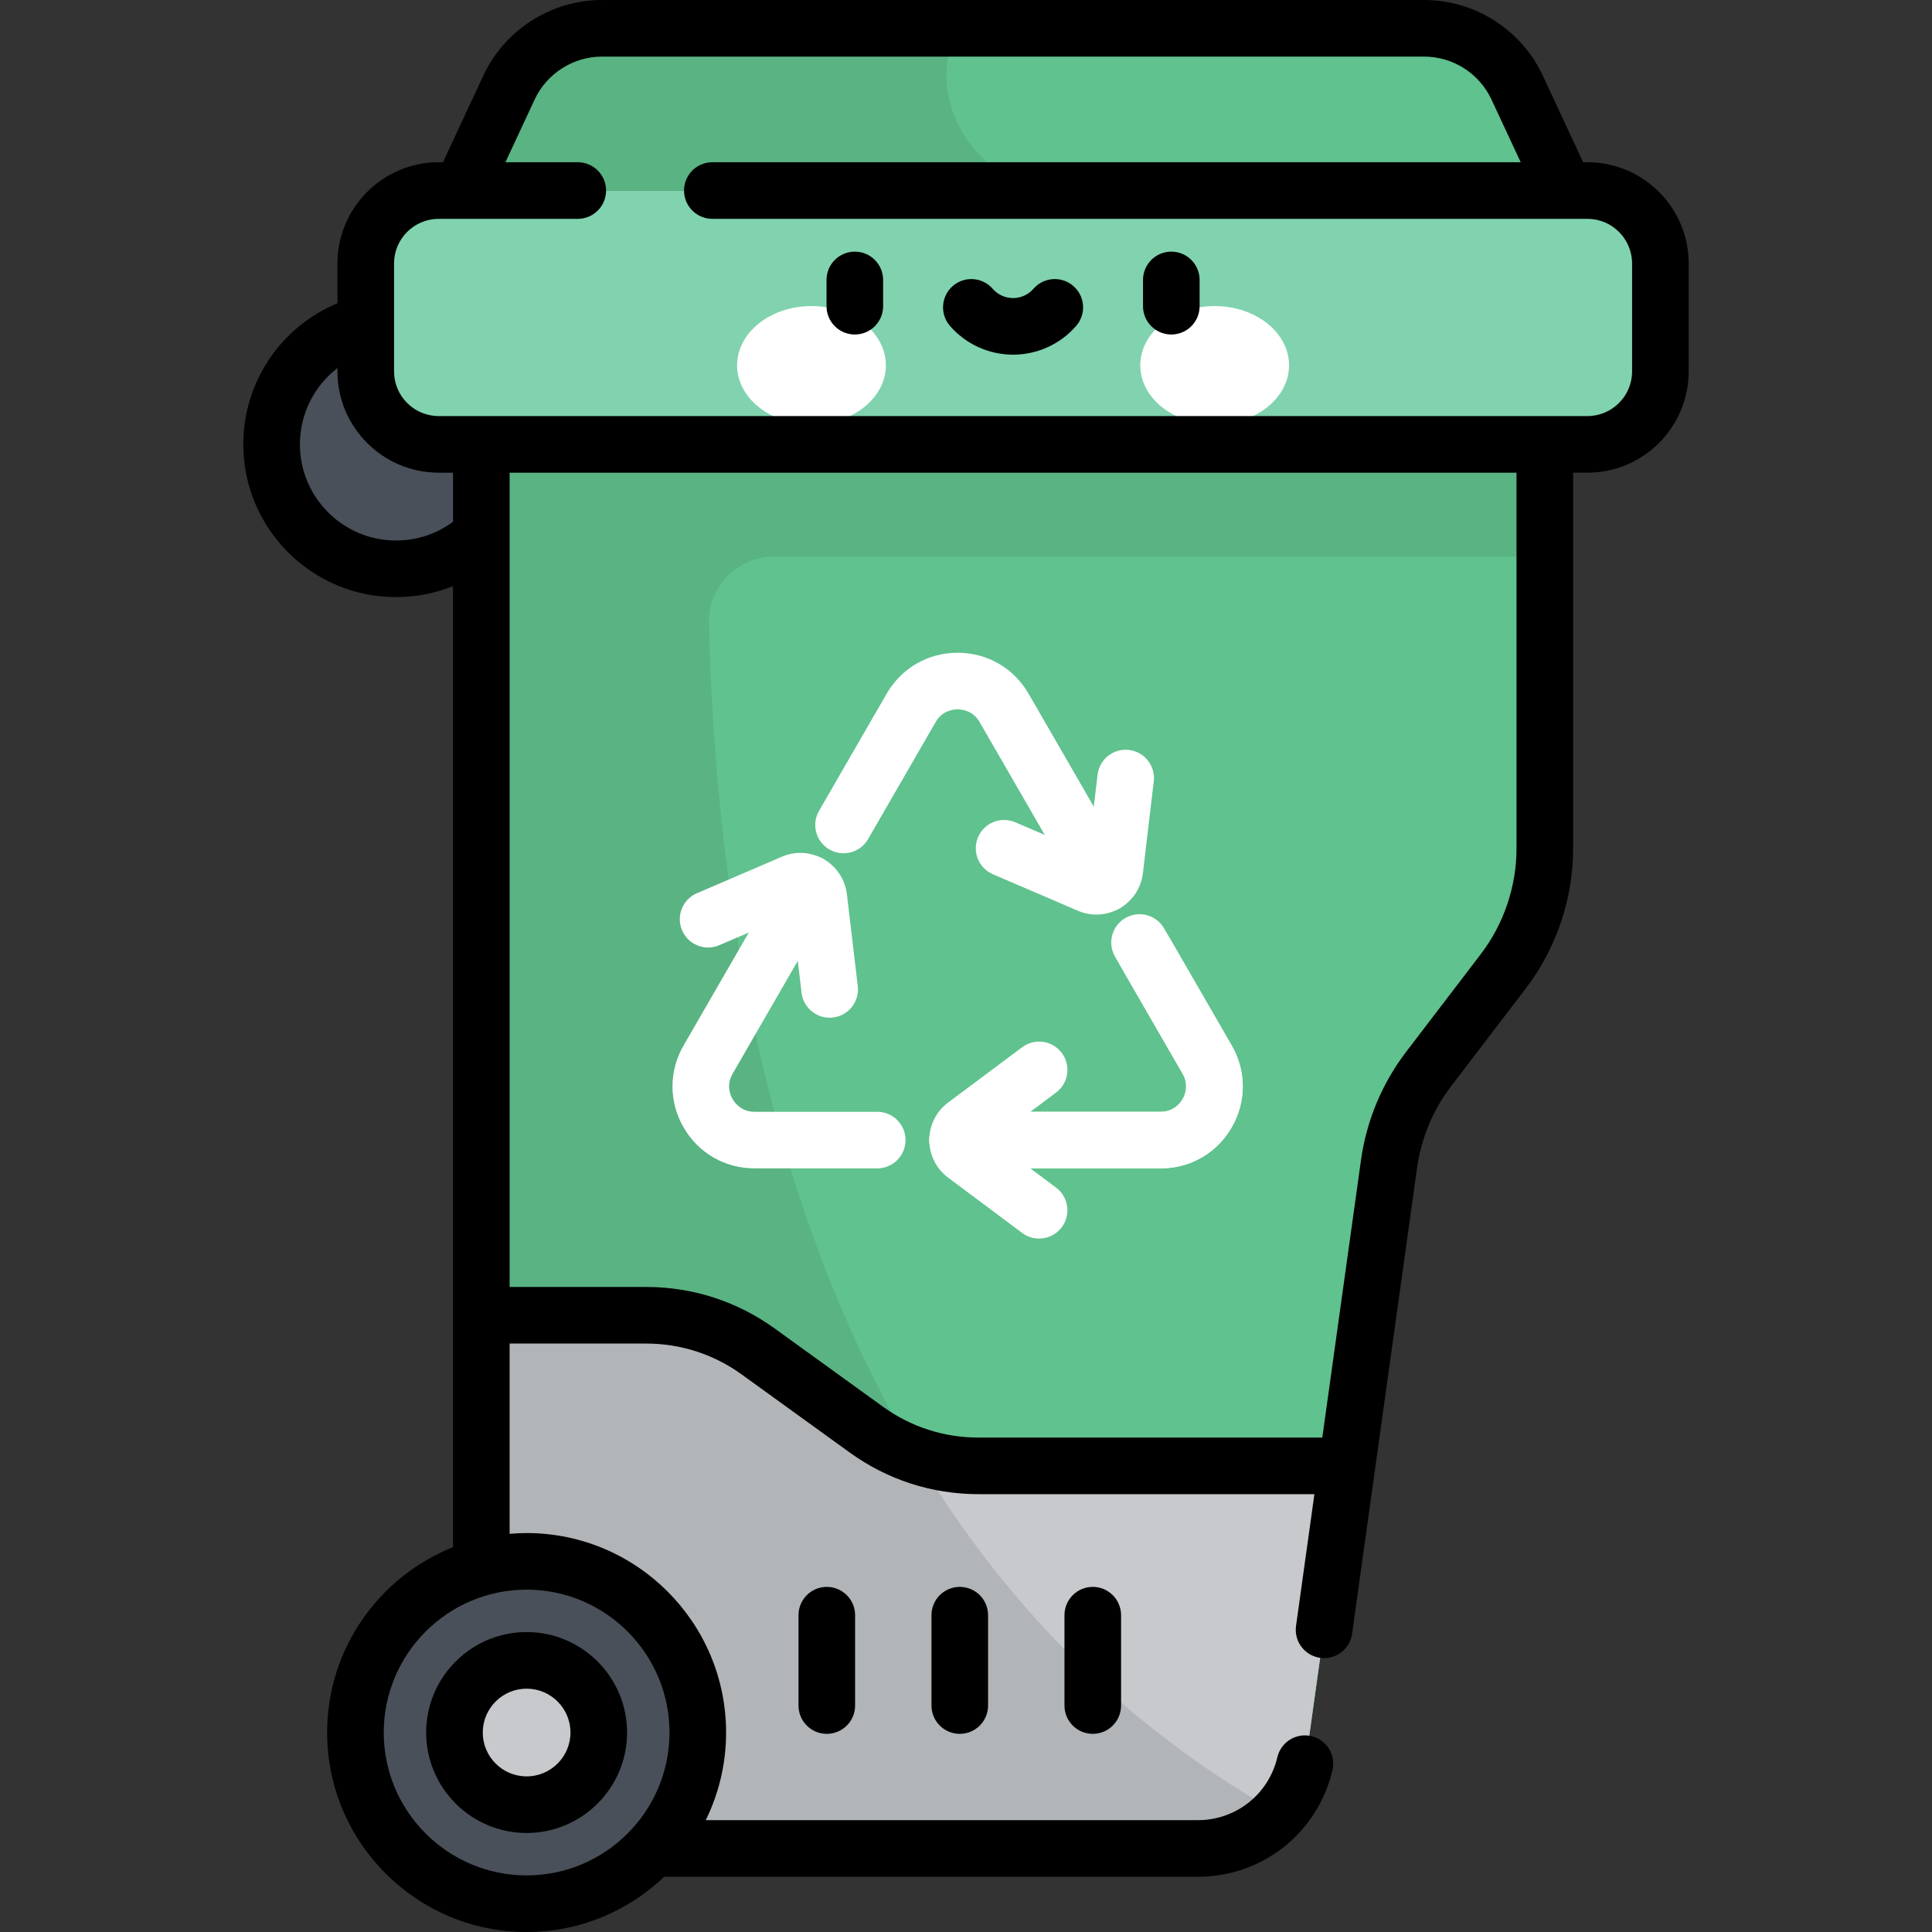 <?xml version="1.0" encoding="iso-8859-1"?>
<!-- Generator: Adobe Illustrator 19.0.0, SVG Export Plug-In . SVG Version: 6.00 Build 0)  -->
<svg version="1.1" id="Capa_1" xmlns="http://www.w3.org/2000/svg" xmlns:xlink="http://www.w3.org/1999/xlink" x="0px" y="0px"
	 viewBox="0 0 512 512" style="enable-background:new 0 0 512 512;" xml:space="preserve">
<rect x="0" y="0" width="512" height="512" fill="#333333" stroke="none"/>
<circle style="fill:#495059;" cx="104.96" cy="117.76" r="32.981"/>
<path style="fill:#60C28E;" d="M317.442,489.86H127.558V117.763H409.39V224.88c0,11.75-3.864,23.174-10.997,32.512l-19.795,25.915
	c-5.598,7.329-9.209,15.979-10.483,25.113l-21.803,156.317C344.303,479.141,331.985,489.86,317.442,489.86z"/>
<path style="fill:#59B382;" d="M127.558,489.86h189.884c8.386,0,16.018-3.577,21.374-9.357
	C212.704,409.39,190.157,259.537,187.865,165.231c-0.237-9.734,7.586-17.746,17.323-17.746H409.39v-29.722H127.558V489.86z"/>
<g>
	<path style="fill:#FFFFFF;" d="M232.472,309.633h-32.506c-7.852,0-14.883-4.06-18.809-10.859c-3.926-6.8-3.926-14.919,0-21.719
		l26.908-46.605c2.071-3.588,6.657-4.817,10.245-2.745c3.587,2.071,4.816,6.658,2.745,10.245l-26.908,46.605
		c-1.75,3.032-0.583,5.709,0.001,6.719c0.583,1.01,2.317,3.359,5.819,3.359h32.506c4.142,0,7.5,3.358,7.5,7.5
		S236.614,309.633,232.472,309.633z"/>
	<path style="fill:#FFFFFF;" d="M307.596,309.633h-53.815c-4.142,0-7.5-3.358-7.5-7.5s3.358-7.5,7.5-7.5h53.815
		c3.501,0,5.235-2.349,5.818-3.359s1.751-3.687,0.001-6.719l-17.917-31.032c-2.071-3.587-0.842-8.174,2.745-10.245
		s8.174-0.842,10.245,2.745l17.916,31.032c3.926,6.8,3.926,14.919,0,21.719C322.478,305.574,315.447,309.633,307.596,309.633z"/>
	<path style="fill:#FFFFFF;" d="M293.009,241.701c-2.592,0-5.113-1.345-6.502-3.751L259.6,191.345
		c-1.751-3.032-4.653-3.359-5.819-3.359c-1.167,0-4.068,0.327-5.819,3.359l-17.916,31.032c-2.071,3.586-6.658,4.815-10.245,2.745
		c-3.587-2.071-4.816-6.658-2.745-10.245l17.917-31.032c3.926-6.8,10.957-10.859,18.81-10.859c7.851,0,14.883,4.059,18.809,10.859
		l26.907,46.605c2.071,3.587,0.842,8.174-2.745,10.245C295.571,241.377,294.281,241.701,293.009,241.701z"/>
	<path style="fill:#FFFFFF;" d="M275.372,328.235c-1.561,0-3.135-0.485-4.482-1.492l-19.618-14.653
		c-3.171-2.369-4.99-5.998-4.99-9.957c0-3.958,1.819-7.587,4.99-9.956l19.618-14.653c3.318-2.479,8.018-1.799,10.497,1.521
		c2.479,3.319,1.798,8.019-1.521,10.497l-16.859,12.593l16.859,12.592c3.318,2.478,4,7.178,1.521,10.497
		C279.914,327.195,277.657,328.235,275.372,328.235z"/>
	<path style="fill:#FFFFFF;" d="M290.552,242.373c-1.661,0-3.329-0.339-4.918-1.021l-22.498-9.662
		c-3.806-1.635-5.567-6.045-3.932-9.851c1.635-3.807,6.047-5.566,9.851-3.932l19.335,8.303l2.476-20.896
		c0.487-4.113,4.216-7.053,8.33-6.566c4.114,0.487,7.053,4.217,6.565,8.33l-2.881,24.316c-0.465,3.931-2.699,7.321-6.127,9.3
		C294.822,241.81,292.693,242.373,290.552,242.373z"/>
	<path style="fill:#FFFFFF;" d="M219.861,269.705c-3.748,0-6.987-2.805-7.438-6.619l-2.476-20.896l-19.335,8.304
		c-3.805,1.636-8.217-0.126-9.851-3.931c-1.635-3.806,0.125-8.217,3.931-9.851l22.499-9.663c3.639-1.563,7.691-1.323,11.119,0.656
		c3.428,1.98,5.662,5.369,6.127,9.3l2.881,24.316c0.488,4.113-2.452,7.843-6.566,8.33
		C220.453,269.687,220.155,269.705,219.861,269.705z"/>
	<path style="fill:#FFFFFF;" d="M307.596,309.633h-53.815c-4.142,0-7.5-3.358-7.5-7.5s3.358-7.5,7.5-7.5h53.815
		c3.501,0,5.235-2.349,5.818-3.359s1.751-3.687,0.001-6.719l-16.254-28.151c-2.071-3.587-0.842-8.174,2.745-10.245
		c3.585-2.07,8.173-0.842,10.245,2.745l16.253,28.151c3.926,6.8,3.926,14.919,0,21.719
		C322.478,305.574,315.447,309.633,307.596,309.633z"/>
</g>
<path style="fill:#C7C9CC;" d="M259.28,388.47c-10.663,0-21.055-3.362-29.698-9.608l-28.637-20.696
	c-8.643-6.246-19.034-9.608-29.698-9.608h-43.69V489.86h189.884c14.543,0,26.861-10.719,28.87-25.123l10.638-76.267H259.28z"/>
<path style="fill:#B2B5B8;" d="M338.816,480.503c-42.99-24.242-73.951-57.625-96.169-94.85c-4.634-1.609-9.04-3.884-13.064-6.792
	l-28.637-20.696c-8.643-6.246-19.034-9.608-29.698-9.608h-43.69V489.86h189.884C325.828,489.86,333.459,486.283,338.816,480.503z"/>
<circle style="fill:#495059;" cx="139.56" cy="459.14" r="45.36"/>
<circle style="fill:#C7C9CC;" cx="139.56" cy="459.14" r="19.12"/>
<path style="fill:#80D3AE;" d="M420.687,50.496H116.261c-10.678,0-19.335,8.656-19.335,19.335v28.597
	c0,10.678,8.656,19.335,19.335,19.335h304.426c10.678,0,19.335-8.656,19.335-19.335V69.831
	C440.022,59.153,431.365,50.496,420.687,50.496z"/>
<path style="fill:#60C28E;" d="M414.776,50.496H122.172L134.9,23.192C139.361,13.62,148.965,7.5,159.526,7.5h217.896
	c10.561,0,20.165,6.12,24.627,15.692L414.776,50.496z"/>
<g>
	<ellipse style="fill:#FFFFFF;" cx="215.05" cy="96.81" rx="19.713" ry="15.699"/>
	<ellipse style="fill:#FFFFFF;" cx="321.9" cy="96.81" rx="19.713" ry="15.699"/>
</g>
<path style="fill:#59B382;" d="M253.781,7.5h-94.254c-10.561,0-20.165,6.12-24.627,15.692l-12.727,27.305H272.84
	C253.952,41.667,245.953,23.299,253.781,7.5z"/>
<path d="M246.852,428.039v23.951c0,4.142,3.358,7.5,7.5,7.5s7.5-3.358,7.5-7.5v-23.951c0-4.142-3.358-7.5-7.5-7.5
	S246.852,423.897,246.852,428.039z M139.559,485.759c14.68,0,26.622-11.943,26.622-26.623s-11.942-26.622-26.622-26.622
	c-14.68,0-26.622,11.942-26.622,26.622C112.937,473.816,124.879,485.759,139.559,485.759z M139.559,447.515
	c6.408,0,11.622,5.214,11.622,11.622c0,6.409-5.214,11.623-11.622,11.623c-6.408,0-11.622-5.214-11.622-11.623
	C127.937,452.728,133.15,447.515,139.559,447.515z M219.11,420.539c-4.142,0-7.5,3.358-7.5,7.5v23.951c0,4.142,3.358,7.5,7.5,7.5
	s7.5-3.358,7.5-7.5v-23.951C226.61,423.897,223.252,420.539,219.11,420.539z M226.537,66.686c-4.142,0-7.5,3.358-7.5,7.5v6.962
	c0,4.142,3.358,7.5,7.5,7.5s7.5-3.358,7.5-7.5v-6.962C234.037,70.044,230.679,66.686,226.537,66.686z M310.411,66.686
	c-4.142,0-7.5,3.358-7.5,7.5v6.962c0,4.142,3.358,7.5,7.5,7.5s7.5-3.358,7.5-7.5v-6.962
	C317.911,70.044,314.553,66.686,310.411,66.686z M282.095,428.039v23.951c0,4.142,3.358,7.5,7.5,7.5s7.5-3.358,7.5-7.5v-23.951
	c0-4.142-3.358-7.5-7.5-7.5S282.095,423.897,282.095,428.039z M284.458,75.802c-3.123-2.721-7.861-2.397-10.582,0.727
	c-1.365,1.566-3.334,2.464-5.402,2.464s-4.038-0.898-5.402-2.464c-2.721-3.123-7.459-3.448-10.582-0.727
	c-3.122,2.722-3.448,7.459-0.727,10.582c4.215,4.836,10.306,7.609,16.711,7.609s12.496-2.773,16.711-7.609
	C287.906,83.261,287.581,78.523,284.458,75.802z M420.687,42.996h-1.133l-10.708-22.973C403.177,7.859,390.842,0,377.422,0H159.526
	c-13.42,0-25.755,7.859-31.425,20.023l-10.708,22.973h-1.132c-14.797,0-26.835,12.038-26.835,26.835v10.548
	c-14.94,6.182-24.948,20.803-24.948,37.384c0,22.321,18.16,40.481,40.481,40.481c5.239,0,10.349-1.006,15.098-2.917v254.691
	c-19.522,7.779-33.362,26.857-33.362,49.119c0,29.149,23.714,52.863,52.863,52.863c14.127,0,26.967-5.581,36.46-14.64h141.423
	c17.102,0,31.772-11.618,35.677-28.253c0.946-4.033-1.556-8.069-5.588-9.016c-4.037-0.949-8.069,1.556-9.016,5.588
	c-2.305,9.822-10.971,16.681-21.073,16.681H187.034c3.445-7.015,5.388-14.895,5.388-23.223c0-29.148-23.714-52.863-52.863-52.863
	c-1.517,0-3.016,0.079-4.501,0.205v-50.421h36.19c9.144,0,17.894,2.831,25.305,8.186l28.637,20.696
	c9.984,7.215,21.773,11.029,34.091,11.029h89.05l-4.869,34.911c-0.572,4.103,2.29,7.892,6.392,8.464
	c0.352,0.049,0.701,0.073,1.045,0.073c3.683,0,6.896-2.714,7.419-6.465l17.225-123.497c1.093-7.839,4.21-15.307,9.015-21.597
	l19.796-25.916c8.084-10.584,12.536-23.747,12.536-37.064v-99.617h3.797c14.796,0,26.834-12.038,26.834-26.835V69.831
	C447.521,55.034,435.483,42.996,420.687,42.996z M104.96,143.244c-14.05,0-25.481-11.431-25.481-25.481
	c0-8.128,3.821-15.503,9.948-20.21v0.875c0,14.797,12.038,26.835,26.835,26.835h3.796v13.011
	C115.699,141.493,110.441,143.244,104.96,143.244z M139.559,421.274c20.878,0,37.863,16.985,37.863,37.863
	c0,20.878-16.985,37.863-37.863,37.863c-20.877,0-37.863-16.985-37.863-37.863C101.696,438.259,118.681,421.274,139.559,421.274z
	 M401.89,224.88c0,10.045-3.358,19.975-9.457,27.959l-19.795,25.915c-6.37,8.338-10.502,18.238-11.952,28.63l-10.263,73.586h-91.142
	c-9.143,0-17.894-2.831-25.305-8.186l-28.637-20.696c-9.984-7.215-21.772-11.029-34.091-11.029h-36.19V125.263H401.89V224.88z
	 M432.521,98.428c0,6.526-5.309,11.835-11.834,11.835H116.261c-6.526,0-11.835-5.309-11.835-11.835V69.831
	c0-6.526,5.309-11.835,11.835-11.835h36.856c4.142,0,7.5-3.358,7.5-7.5s-3.358-7.5-7.5-7.5h-19.174l7.754-16.636
	C144.914,19.459,151.913,15,159.526,15h217.896c7.614,0,14.612,4.459,17.829,11.36l7.754,16.636H188.777c-4.142,0-7.5,3.358-7.5,7.5
	s3.358,7.5,7.5,7.5h225.975c0.009,0,0.018,0.002,0.028,0.002c0.012,0,0.024-0.002,0.036-0.002h5.87
	c6.525,0,11.834,5.309,11.834,11.835L432.521,98.428L432.521,98.428z"/>
<g>
</g>
<g>
</g>
<g>
</g>
<g>
</g>
<g>
</g>
<g>
</g>
<g>
</g>
<g>
</g>
<g>
</g>
<g>
</g>
<g>
</g>
<g>
</g>
<g>
</g>
<g>
</g>
<g>
</g>
</svg>
